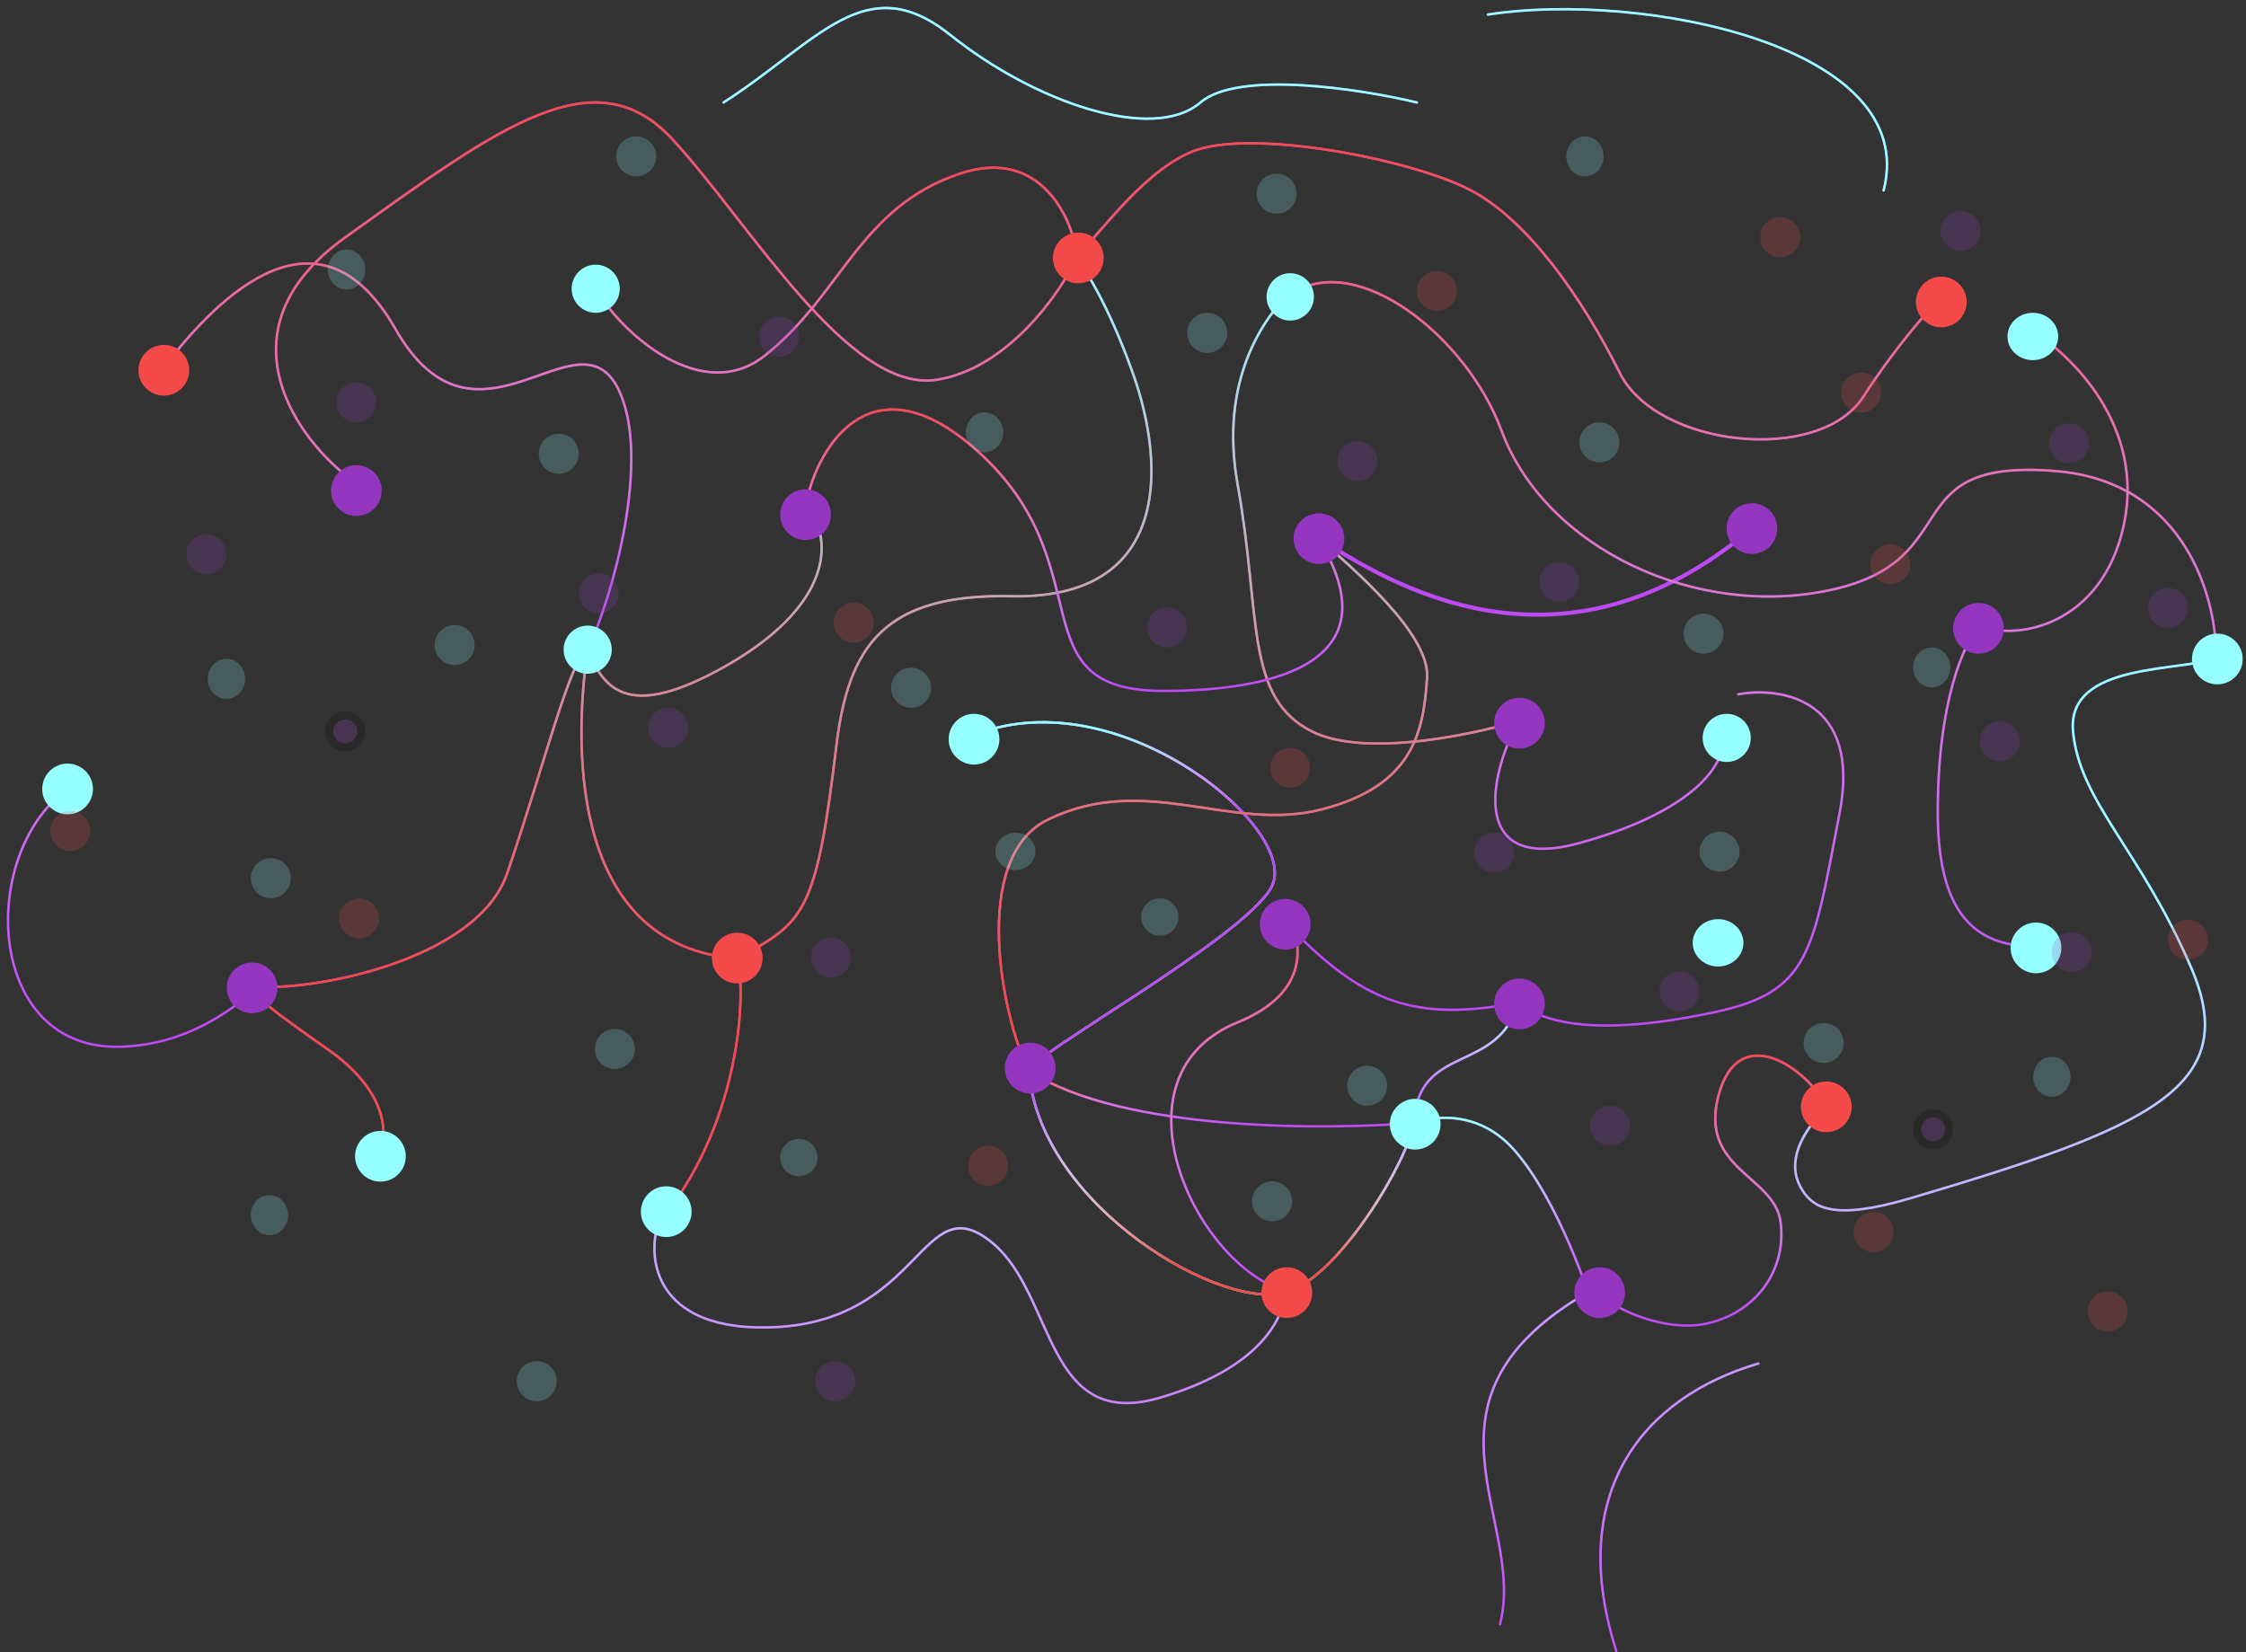 <svg width="280" height="206" viewBox="0 0 280 206" fill="none" xmlns="http://www.w3.org/2000/svg">
<rect x="0" y="0" width="280" height="206" fill="#333333" stroke="none"/>
<path d="M176.264 140C166.285 140.843 140.069 141.258 128.264 133.5" stroke="#BE4AF5" stroke-width="0.3" stroke-linecap="round" stroke-linejoin="round"/>
<path d="M176.264 140C166.285 140.843 140.069 141.258 128.264 133.5" stroke="url(#paint0_linear)" stroke-width="0.3" stroke-linecap="round" stroke-linejoin="round"/>
<path d="M160.263 115C169.763 125 176.263 127.5 189.263 125" stroke="#BE4AF5" stroke-width="0.3" stroke-linecap="round" stroke-linejoin="round"/>
<path d="M176.264 140C176.764 130 186.764 134 189.264 125" stroke="#BE4AF5" stroke-width="0.3" stroke-linecap="round" stroke-linejoin="round"/>
<path d="M176.264 140C176.764 130 186.764 134 189.264 125" stroke="url(#paint1_linear)" stroke-width="0.3" stroke-linecap="round" stroke-linejoin="round"/>
<path d="M164.264 67C173.061 72.712 194.441 86.006 218.264 66" stroke="#BE4AF5" stroke-width="0.5" stroke-linecap="round" stroke-linejoin="round"/>
<path d="M198.565 159.507C197.722 161.615 206.538 166.477 212.901 164.989C219.263 163.5 222.763 158 221.966 152.29C221.168 146.581 211.734 145.776 214.263 136.5C216.793 127.224 225.234 133.142 227.763 138" stroke="#BE4AF5" stroke-width="0.3" stroke-linecap="round" stroke-linejoin="round"/>
<path d="M198.565 159.507C197.722 161.615 206.538 166.477 212.901 164.989C219.263 163.5 222.763 158 221.966 152.29C221.168 146.581 211.734 145.776 214.263 136.5C216.793 127.224 225.234 133.142 227.763 138" stroke="url(#paint2_linear)" stroke-width="0.3" stroke-linecap="round" stroke-linejoin="round"/>
<path d="M198.143 161.615C198.143 161.615 194.349 149.81 188.867 143.485C183.386 137.16 176.264 140 176.264 140" stroke="#BE4AF5" stroke-width="0.3" stroke-linecap="round" stroke-linejoin="round"/>
<path d="M198.143 161.615C198.143 161.615 194.349 149.81 188.867 143.485C183.386 137.16 176.264 140 176.264 140" stroke="url(#paint3_linear)" stroke-width="0.3" stroke-linecap="round" stroke-linejoin="round"/>
<path d="M176.264 140C175.42 144.919 167.172 158.639 160.764 161C152.752 163.951 129.528 150.366 128.264 133.5C128.134 131.766 155.136 116.922 158.509 110.597C162.216 103.647 140.379 85.299 122.67 91.202" stroke="#96FFFF" stroke-width="0.3"/>
<path d="M176.264 140C175.42 144.919 167.172 158.639 160.764 161C152.752 163.951 129.528 150.366 128.264 133.5C128.134 131.766 155.136 116.922 158.509 110.597C162.216 103.647 140.379 85.299 122.67 91.202" stroke="url(#paint4_linear)" stroke-width="0.3"/>
<path d="M176.264 140C175.42 144.919 167.172 158.639 160.764 161C152.752 163.951 129.528 150.366 128.264 133.5C128.134 131.766 155.136 116.922 158.509 110.597C162.216 103.647 140.379 85.299 122.67 91.202" stroke="url(#paint5_linear)" stroke-width="0.3"/>
<path d="M176.264 140C175.42 144.919 167.172 158.639 160.764 161C152.752 163.951 129.528 150.366 128.264 133.5C128.134 131.766 155.136 116.922 158.509 110.597C162.216 103.647 140.379 85.299 122.67 91.202" stroke="url(#paint6_linear)" stroke-width="0.3"/>
<path d="M83.263 151C92.034 139.531 93.155 124.279 91.89 119.5M91.89 119.5C100.264 115 101.744 114 104.264 93C105.764 80.5 110.264 74 126.043 74.336C145.764 74.756 145.438 58.314 141.222 46.508C137.849 37.063 134.826 33.124 134.264 32M91.89 119.5C71.763 118 71.263 94.5 73.263 81M47.618 142.22C48.181 140.393 47.618 135.558 40.872 130.836C34.126 126.113 31.545 124.124 31.264 123C38.994 123.703 59.508 119.705 63.219 108.911C67.857 95.418 71.155 81.843 73.263 81M73.263 81C75.372 86.341 78.735 89.6 90.204 83.191C101.672 76.782 104.399 69.277 101.166 63.795M160.764 36.5C157.672 39.592 151.932 47.267 154.293 60.422C157.244 76.866 155.136 86.985 163.569 91.202C170.315 94.575 184.37 91.483 190.554 89.515M128.264 133.5C124.89 126.894 120.899 106.887 130.681 102.164C142.909 96.261 153.45 103.851 164.834 100.899C176.218 97.948 177.483 91.202 177.905 84.456C178.242 79.059 168.761 70.935 164.264 67" stroke="#BE4AF5" stroke-width="0.3" stroke-linecap="round" stroke-linejoin="round"/>
<path d="M83.263 151C92.034 139.531 93.155 124.279 91.89 119.5M91.89 119.5C100.264 115 101.744 114 104.264 93C105.764 80.5 110.264 74 126.043 74.336C145.764 74.756 145.438 58.314 141.222 46.508C137.849 37.063 134.826 33.124 134.264 32M91.89 119.5C71.763 118 71.263 94.5 73.263 81M47.618 142.22C48.181 140.393 47.618 135.558 40.872 130.836C34.126 126.113 31.545 124.124 31.264 123C38.994 123.703 59.508 119.705 63.219 108.911C67.857 95.418 71.155 81.843 73.263 81M73.263 81C75.372 86.341 78.735 89.6 90.204 83.191C101.672 76.782 104.399 69.277 101.166 63.795M160.764 36.5C157.672 39.592 151.932 47.267 154.293 60.422C157.244 76.866 155.136 86.985 163.569 91.202C170.315 94.575 184.37 91.483 190.554 89.515M128.264 133.5C124.89 126.894 120.899 106.887 130.681 102.164C142.909 96.261 153.45 103.851 164.834 100.899C176.218 97.948 177.483 91.202 177.905 84.456C178.242 79.059 168.761 70.935 164.264 67" stroke="url(#paint7_linear)" stroke-width="0.3" stroke-linecap="round" stroke-linejoin="round"/>
<path d="M160.264 161C148.764 157.5 138.069 134.072 154.293 127.463C163.4 123.752 162.512 117.435 160.264 113.5" stroke="#BE4AF5" stroke-width="0.3" stroke-linecap="round" stroke-linejoin="round"/>
<path d="M160.264 161C148.764 157.5 138.069 134.072 154.293 127.463C163.4 123.752 162.512 117.435 160.264 113.5" stroke="url(#paint8_linear)" stroke-width="0.3" stroke-linecap="round" stroke-linejoin="round"/>
<path d="M8.264 98.5C-2.792 106.646 -1.814 131.212 15.264 130.5C23.359 130.163 28.504 126.057 31.596 123.668M42.98 59.157C36.515 53.957 27.464 40.774 42.98 29.643C62.376 15.729 74.181 6.874 83.879 17.415C93.577 27.956 105.804 49.038 116.767 47.351C125.537 46.002 132.296 36.498 134.264 32" stroke="#BE4AF5" stroke-width="0.3" stroke-linecap="round" stroke-linejoin="round"/>
<path d="M8.264 98.5C-2.792 106.646 -1.814 131.212 15.264 130.5C23.359 130.163 28.504 126.057 31.596 123.668M42.98 59.157C36.515 53.957 27.464 40.774 42.98 29.643C62.376 15.729 74.181 6.874 83.879 17.415C93.577 27.956 105.804 49.038 116.767 47.351C125.537 46.002 132.296 36.498 134.264 32" stroke="url(#paint9_linear)" stroke-width="0.3" stroke-linecap="round" stroke-linejoin="round"/>
<path d="M20.264 46C25.745 38.832 39.185 23.318 49.305 41.027C59.424 58.736 72.073 38.075 77.133 48.616C81.181 57.049 76.496 74.113 73.263 81M74.263 36C77.496 41.622 87.505 50.471 95.263 44.4C104.961 36.81 107.069 25.848 119.718 21.631C129.838 18.258 133.842 27.503 134.264 32" stroke="#BE4AF5" stroke-width="0.3" stroke-linecap="round" stroke-linejoin="round"/>
<path d="M20.264 46C25.745 38.832 39.185 23.318 49.305 41.027C59.424 58.736 72.073 38.075 77.133 48.616C81.181 57.049 76.496 74.113 73.263 81M74.263 36C77.496 41.622 87.505 50.471 95.263 44.4C104.961 36.81 107.069 25.848 119.718 21.631C129.838 18.258 133.842 27.503 134.264 32" stroke="url(#paint10_linear)" stroke-width="0.3" stroke-linecap="round" stroke-linejoin="round"/>
<path d="M252.956 41.027C258.016 43.978 267.461 53.001 264.762 65.482C262.064 77.962 251.402 79.968 246.764 78C244.796 80.249 241.572 87.491 241.572 101.321C241.572 115.151 247.264 118 253.764 118M241.572 37.5C240.729 38.343 236.649 42.754 232.264 49.5C226.782 57.933 206.576 55.784 201.938 46.508C197.3 37.232 190.554 27.534 183.386 23.74C176.218 19.945 156.823 16.15 149.233 18.68C143.162 20.704 137.356 28.767 134.264 32M216.695 86.564C222.036 85.58 232.043 87.154 229.344 101.321C225.971 119.03 225.55 123.668 213.744 126.198C204.299 128.222 194.264 129 189.264 125M214.764 92.5C214.764 95.873 210.371 101.405 196.878 105.116C183.386 108.826 185.469 97.027 189.264 90M276.264 82C276.404 74.832 272.52 60.085 256.329 58.736C236.091 57.049 245.367 69.698 228.501 73.493C211.636 77.288 192.662 68.433 187.181 53.676C182.796 41.87 169.264 31.407 161.264 36.5" stroke="#BE4AF5" stroke-width="0.3" stroke-linecap="round" stroke-linejoin="round"/>
<path d="M252.956 41.027C258.016 43.978 267.461 53.001 264.762 65.482C262.064 77.962 251.402 79.968 246.764 78C244.796 80.249 241.572 87.491 241.572 101.321C241.572 115.151 247.264 118 253.764 118M241.572 37.5C240.729 38.343 236.649 42.754 232.264 49.5C226.782 57.933 206.576 55.784 201.938 46.508C197.3 37.232 190.554 27.534 183.386 23.74C176.218 19.945 156.823 16.15 149.233 18.68C143.162 20.704 137.356 28.767 134.264 32M216.695 86.564C222.036 85.58 232.043 87.154 229.344 101.321C225.971 119.03 225.55 123.668 213.744 126.198C204.299 128.222 194.264 129 189.264 125M214.764 92.5C214.764 95.873 210.371 101.405 196.878 105.116C183.386 108.826 185.469 97.027 189.264 90M276.264 82C276.404 74.832 272.52 60.085 256.329 58.736C236.091 57.049 245.367 69.698 228.501 73.493C211.636 77.288 192.662 68.433 187.181 53.676C182.796 41.87 169.264 31.407 161.264 36.5" stroke="url(#paint11_linear)" stroke-width="0.3" stroke-linecap="round" stroke-linejoin="round"/>
<path d="M100.745 61.687C102.431 55.081 109.009 44.737 121.827 56.206C137.849 70.541 126.465 86.142 145.017 86.142C158.847 86.142 173.961 82.601 164.263 67" stroke="#BE4AF5" stroke-width="0.3" stroke-linecap="round" stroke-linejoin="round"/>
<path d="M100.745 61.687C102.431 55.081 109.009 44.737 121.827 56.206C137.849 70.541 126.465 86.142 145.017 86.142C158.847 86.142 173.961 82.601 164.263 67" stroke="url(#paint12_linear)" stroke-width="0.3" stroke-linecap="round" stroke-linejoin="round"/>
<path d="M90.204 12.777C102.01 5.188 107.913 -4.089 118.454 4.344C128.994 12.777 143.752 17.837 149.655 12.777C154.377 8.729 169.612 11.091 176.64 12.777M185.494 1.814C204.468 -1.137 239.464 5.609 234.826 23.74M82.763 151C80.374 154.935 80.247 165.837 95.763 165.5C115.159 165.078 114.763 147.5 123.763 155C131.585 161.518 130.259 178.481 144.595 174.265C156.064 170.891 159.561 165.435 160.263 161.5M227.764 138C223.633 142.131 222.899 145.738 224.764 148.5C226.071 150.437 228.327 152.308 238.199 149.388C268.135 140.533 279.519 135.474 273.195 120.716C266.87 105.959 259.263 100 258.437 91.202C257.611 82.403 272.328 83.827 276.264 82M198.565 160.772C174.531 174.265 190.373 189.429 187 202.5" stroke="#BE4AF5" stroke-width="0.3" stroke-linecap="round" stroke-linejoin="round"/>
<path d="M90.204 12.777C102.01 5.188 107.913 -4.089 118.454 4.344C128.994 12.777 143.752 17.837 149.655 12.777C154.377 8.729 169.612 11.091 176.64 12.777M185.494 1.814C204.468 -1.137 239.464 5.609 234.826 23.74M82.763 151C80.374 154.935 80.247 165.837 95.763 165.5C115.159 165.078 114.763 147.5 123.763 155C131.585 161.518 130.259 178.481 144.595 174.265C156.064 170.891 159.561 165.435 160.263 161.5M227.764 138C223.633 142.131 222.899 145.738 224.764 148.5C226.071 150.437 228.327 152.308 238.199 149.388C268.135 140.533 279.519 135.474 273.195 120.716C266.87 105.959 259.263 100 258.437 91.202C257.611 82.403 272.328 83.827 276.264 82M198.565 160.772C174.531 174.265 190.373 189.429 187 202.5" stroke="url(#paint13_linear)" stroke-width="0.3" stroke-linecap="round" stroke-linejoin="round"/>
<path d="M219.209 170C204.873 174.216 195.175 186.022 201.5 205.839" stroke="#BE4AF5" stroke-width="0.3" stroke-linecap="round" stroke-linejoin="round"/>
<path d="M219.209 170C204.873 174.216 195.175 186.022 201.5 205.839" stroke="url(#paint14_linear)" stroke-width="0.3" stroke-linecap="round" stroke-linejoin="round"/>
<circle r="3" transform="matrix(1 0 0 -1 73.263 81)" fill="#96FFFF"/>
<circle r="3.162" transform="matrix(1 0 0 -1 8.426 98.364)" fill="#96FFFF"/>
<circle r="3" transform="matrix(1 0 0 -1 74.263 36)" fill="#96FFFF"/>
<circle r="2.951" transform="matrix(1 0 0 -1 160.848 37.016)" fill="#96FFFF"/>
<circle r="3.162" transform="matrix(1 0 0 -1 121.426 92.162)" fill="#96FFFF"/>
<circle r="3.162" transform="matrix(1 0 0 -1 47.426 144.162)" fill="#96FFFF"/>
<circle r="3.162" transform="matrix(1 0 0 -1 176.426 140.162)" fill="#96FFFF"/>
<ellipse rx="3.162" ry="2.951" transform="matrix(1 0 0 -1 253.426 41.952)" fill="#96FFFF"/>
<circle r="3.162" transform="matrix(1 0 0 -1 100.426 64.162)" fill="#9536C1"/>
<circle r="3.162" transform="matrix(1 0 0 -1 189.426 125.162)" fill="#9536C1"/>
<circle r="3.162" transform="matrix(1 0 0 -1 44.426 61.162)" fill="#9536C1"/>
<path d="M249.814 78.336C249.814 76.59 248.398 75.174 246.652 75.174C244.905 75.174 243.489 76.59 243.489 78.336C243.489 80.083 244.905 81.499 246.652 81.499C248.398 81.499 249.814 80.083 249.814 78.336Z" fill="#9536C1"/>
<circle r="3.162" transform="matrix(1 0 0 -1 218.402 65.898)" fill="#9536C1"/>
<circle r="3.162" transform="matrix(1 0 0 -1 31.426 123.162)" fill="#9536C1"/>
<circle r="3.162" transform="matrix(1 0 0 -1 83.056 151.069)" fill="#96FFFF"/>
<circle r="3.162" transform="matrix(1 0 0 -1 276.426 82.162)" fill="#96FFFF"/>
<circle r="3.162" transform="matrix(1 0 0 -1 253.819 118.181)" fill="#96FFFF"/>
<ellipse rx="3.162" ry="2.951" transform="matrix(1 0 0 -1 214.185 117.549)" fill="#96FFFF"/>
<circle r="3" transform="matrix(1 0 0 -1 215.264 92)" fill="#96FFFF"/>
<circle r="3.162" transform="matrix(1 0 0 -1 227.678 137.998)" fill="#F54A4A"/>
<circle r="3.162" transform="matrix(1 0 0 -1 128.426 133.162)" fill="#9536C1"/>
<circle r="3.162" transform="matrix(1 0 0 -1 199.426 161.162)" fill="#9536C1"/>
<circle r="3.162" transform="matrix(1 0 0 -1 164.426 67.162)" fill="#9536C1"/>
<circle r="3.162" transform="matrix(1 0 0 -1 160.426 161.162)" fill="#F54A4A"/>
<circle r="3.162" transform="matrix(1 0 0 -1 91.91 119.446)" fill="#F54A4A"/>
<circle r="3.162" transform="matrix(1 0 0 -1 242.014 37.648)" fill="#F54A4A"/>
<circle r="3.162" transform="matrix(1 0 0 -1 20.426 46.162)" fill="#F54A4A"/>
<circle r="3.162" transform="matrix(1 0 0 -1 134.426 32.162)" fill="#F54A4A"/>
<circle r="3.162" transform="matrix(1 0 0 -1 160.216 115.23)" fill="#9536C1"/>
<circle r="3.162" transform="matrix(1 0 0 -1 189.426 90.162)" fill="#9536C1"/>
<g opacity="0.2">
<ellipse rx="2.496" ry="2.329" transform="matrix(-4.37114e-08 1 1 4.37114e-08 122.735 53.903)" fill="#96FFFF"/>
<circle r="2.496" transform="matrix(-4.37114e-08 1 1 4.37114e-08 159.146 24.147)" fill="#96FFFF"/>
<circle r="2.5" transform="matrix(-4.37114e-08 1 1 4.37114e-08 150.5 41.5)" fill="#96FFFF"/>
<circle r="2.329" transform="matrix(-4.37114e-08 1 1 4.37114e-08 144.593 114.329)" fill="#96FFFF"/>
<circle r="2.496" transform="matrix(-4.37114e-08 1 1 4.37114e-08 76.645 130.782)" fill="#96FFFF"/>
<circle r="2.496" transform="matrix(-4.37114e-08 1 1 4.37114e-08 113.583 85.749)" fill="#96FFFF"/>
<circle r="2.496" transform="matrix(-4.37114e-08 1 1 4.37114e-08 79.311 19.496)" fill="#96FFFF"/>
<ellipse rx="2.496" ry="2.329" transform="matrix(-4.37114e-08 1 1 4.37114e-08 43.202 33.604)" fill="#96FFFF"/>
<path d="M44.418 52.659C45.796 52.659 46.914 51.541 46.914 50.163C46.914 48.784 45.796 47.667 44.418 47.667C43.04 47.667 41.922 48.784 41.922 50.163C41.922 51.541 43.04 52.659 44.418 52.659Z" fill="#9536C1"/>
<circle r="2.496" transform="matrix(-4.37114e-08 1 1 4.37114e-08 25.731 69.103)" fill="#9536C1"/>
<circle r="2.496" transform="matrix(-4.37114e-08 1 1 4.37114e-08 97.131 41.976)" fill="#9536C1"/>
<circle r="2.496" transform="matrix(-4.37114e-08 1 1 4.37114e-08 104.117 172.208)" fill="#9536C1"/>
<circle r="2.496" transform="matrix(-4.37114e-08 1 1 4.37114e-08 169.223 57.48)" fill="#9536C1"/>
<circle r="2.496" transform="matrix(-4.37114e-08 1 1 4.37114e-08 244.417 28.798)" fill="#9536C1"/>
<circle r="2.496" transform="matrix(-4.37114e-08 1 1 4.37114e-08 69.657 56.574)" fill="#96FFFF"/>
<circle r="2.496" transform="matrix(-4.37114e-08 1 1 4.37114e-08 56.679 80.425)" fill="#96FFFF"/>
<circle r="2.496" transform="matrix(-4.37114e-08 1 1 4.37114e-08 33.759 109.496)" fill="#96FFFF"/>
<ellipse rx="2.496" ry="2.329" transform="matrix(-4.37114e-08 1 1 4.37114e-08 28.227 84.635)" fill="#96FFFF"/>
<circle r="2.496" transform="matrix(-4.37114e-08 1 1 4.37114e-08 221.936 29.573)" fill="#F54A4A"/>
<circle r="2.496" transform="matrix(-4.37114e-08 1 1 4.37114e-08 83.301 90.741)" fill="#9536C1"/>
<circle r="2.496" transform="matrix(-4.37114e-08 1 1 4.37114e-08 103.6 119.36)" fill="#9536C1"/>
<circle r="2.496" transform="matrix(-4.37114e-08 1 1 4.37114e-08 44.759 114.496)" fill="#F54A4A"/>
<circle r="2.496" transform="matrix(-4.37114e-08 1 1 4.37114e-08 8.759 103.603)" fill="#F54A4A"/>
<circle r="2.496" transform="matrix(-4.37114e-08 1 1 4.37114e-08 232.014 48.953)" fill="#F54A4A"/>
<circle r="2.496" transform="matrix(-4.37114e-08 1 1 4.37114e-08 179.14 36.266)" fill="#F54A4A"/>
<circle r="2.496" transform="matrix(-4.37114e-08 1 1 4.37114e-08 160.838 95.733)" fill="#F54A4A"/>
<circle r="1.996" transform="matrix(-4.37114e-08 1 1 4.37114e-08 43.035 91.182)" fill="#9536C1" stroke="black"/>
<circle r="2.496" transform="matrix(-4.37114e-08 1 1 4.37114e-08 74.649 73.986)" fill="#9536C1"/>
<ellipse cx="33.593" cy="151.496" rx="2.496" ry="2.329" transform="rotate(90 33.593 151.496)" fill="#96FFFF"/>
<circle cx="199.391" cy="55.154" r="2.496" transform="rotate(90 199.391 55.154)" fill="#96FFFF"/>
<ellipse cx="126.588" cy="106.15" rx="2.329" ry="2.496" transform="rotate(90 126.588 106.15)" fill="#96FFFF"/>
<circle cx="99.593" cy="144.329" r="2.329" transform="rotate(90 99.593 144.329)" fill="#96FFFF"/>
<path d="M158.588 152.27C157.209 152.27 156.092 151.153 156.092 149.775C156.092 148.396 157.209 147.279 158.588 147.279C159.966 147.279 161.084 148.396 161.084 149.775C161.084 151.153 159.966 152.27 158.588 152.27Z" fill="#96FFFF"/>
<circle cx="170.439" cy="135.362" r="2.496" transform="rotate(90 170.439 135.362)" fill="#96FFFF"/>
<circle cx="212.369" cy="79.006" r="2.496" transform="rotate(90 212.369 79.006)" fill="#96FFFF"/>
<ellipse cx="240.821" cy="83.216" rx="2.496" ry="2.329" transform="rotate(90 240.821 83.216)" fill="#96FFFF"/>
<circle cx="249.307" cy="92.425" r="2.496" transform="rotate(90 249.307 92.425)" fill="#9536C1"/>
<circle cx="258.292" cy="118.715" r="2.496" transform="rotate(90 258.292 118.715)" fill="#9536C1"/>
<circle cx="145.481" cy="78.224" r="2.496" transform="rotate(90 145.481 78.224)" fill="#9536C1"/>
<circle cx="270.272" cy="75.787" r="2.496" transform="rotate(90 270.272 75.787)" fill="#9536C1"/>
<circle cx="257.959" cy="55.263" r="2.496" transform="rotate(90 257.959 55.263)" fill="#9536C1"/>
<circle cx="194.399" cy="72.567" r="2.496" transform="rotate(90 194.399 72.567)" fill="#9536C1"/>
<circle cx="214.366" cy="106.185" r="2.496" transform="rotate(90 214.366 106.185)" fill="#96FFFF"/>
<circle cx="227.344" cy="130.037" r="2.496" transform="rotate(90 227.344 130.037)" fill="#96FFFF"/>
<path d="M66.908 174.704C65.53 174.704 64.412 173.586 64.412 172.208C64.412 170.83 65.53 169.712 66.908 169.712C68.287 169.712 69.404 170.83 69.404 172.208C69.404 173.586 68.287 174.704 66.908 174.704Z" fill="#96FFFF"/>
<ellipse cx="255.796" cy="134.247" rx="2.496" ry="2.329" transform="rotate(90 255.796 134.247)" fill="#96FFFF"/>
<ellipse cx="197.593" cy="19.496" rx="2.496" ry="2.329" transform="rotate(90 197.593 19.496)" fill="#96FFFF"/>
<circle cx="233.564" cy="153.603" r="2.496" transform="rotate(90 233.564 153.603)" fill="#F54A4A"/>
<circle cx="200.722" cy="140.353" r="2.496" transform="rotate(90 200.722 140.353)" fill="#9536C1"/>
<circle cx="186.277" cy="106.317" r="2.496" transform="rotate(90 186.277 106.317)" fill="#9536C1"/>
<circle cx="262.759" cy="163.496" r="2.496" transform="rotate(90 262.759 163.496)" fill="#F54A4A"/>
<path d="M272.768 119.665C271.389 119.665 270.272 118.548 270.272 117.169C270.272 115.791 271.389 114.674 272.768 114.674C274.146 114.674 275.264 115.791 275.264 117.169C275.264 118.548 274.146 119.665 272.768 119.665Z" fill="#F54A4A"/>
<circle cx="235.663" cy="70.354" r="2.496" transform="rotate(90 235.663 70.354)" fill="#F54A4A"/>
<circle cx="106.433" cy="77.635" r="2.496" transform="rotate(90 106.433 77.635)" fill="#F54A4A"/>
<circle cx="123.185" cy="145.345" r="2.496" transform="rotate(90 123.185 145.345)" fill="#F54A4A"/>
<circle cx="240.988" cy="140.794" r="1.996" transform="rotate(90 240.988 140.794)" fill="#9536C1" stroke="black"/>
<circle cx="209.374" cy="123.598" r="2.496" transform="rotate(90 209.374 123.598)" fill="#9536C1"/>
</g>
<defs>
<linearGradient id="paint0_linear" x1="152.869" y1="133.464" x2="152.869" y2="140.429" gradientUnits="userSpaceOnUse">
<stop stop-color="#F54A4A"/>
<stop offset="1" stop-color="white" stop-opacity="0"/>
</linearGradient>
<linearGradient id="paint1_linear" x1="182.927" y1="124.923" x2="182.927" y2="139.98" gradientUnits="userSpaceOnUse">
<stop stop-color="#96FFFF"/>
<stop offset="1" stop-color="white" stop-opacity="0"/>
</linearGradient>
<linearGradient id="paint2_linear" x1="213.505" y1="131.443" x2="213.505" y2="165.223" gradientUnits="userSpaceOnUse">
<stop stop-color="#F54A4A"/>
<stop offset="1" stop-color="white" stop-opacity="0"/>
</linearGradient>
<linearGradient id="paint3_linear" x1="187.479" y1="139.25" x2="187.479" y2="161.586" gradientUnits="userSpaceOnUse">
<stop stop-color="#96FFFF"/>
<stop offset="1" stop-color="white" stop-opacity="0"/>
</linearGradient>
<linearGradient id="paint4_linear" x1="149.233" y1="90.049" x2="149.233" y2="157.628" gradientUnits="userSpaceOnUse">
<stop offset="0.635" stop-color="white" stop-opacity="0"/>
<stop offset="1" stop-color="#F54A4A"/>
</linearGradient>
<linearGradient id="paint5_linear" x1="149.233" y1="90.049" x2="149.233" y2="157.628" gradientUnits="userSpaceOnUse">
<stop offset="0.672" stop-color="#BE4AF5"/>
<stop offset="1" stop-color="white" stop-opacity="0"/>
</linearGradient>
<linearGradient id="paint6_linear" x1="149.233" y1="90.049" x2="149.233" y2="157.628" gradientUnits="userSpaceOnUse">
<stop offset="0.016" stop-color="#96FFFF"/>
<stop offset="0.161" stop-color="white" stop-opacity="0"/>
</linearGradient>
<linearGradient id="paint7_linear" x1="113.078" y1="30.744" x2="113.078" y2="145.444" gradientUnits="userSpaceOnUse">
<stop stop-color="#96FFFF"/>
<stop offset="0.786" stop-color="#F54A4A"/>
</linearGradient>
<linearGradient id="paint8_linear" x1="154.089" y1="113.257" x2="154.089" y2="160.938" gradientUnits="userSpaceOnUse">
<stop stop-color="#F54A4A"/>
<stop offset="1" stop-color="white" stop-opacity="0"/>
</linearGradient>
<linearGradient id="paint9_linear" x1="69.311" y1="12.173" x2="69.311" y2="130.362" gradientUnits="userSpaceOnUse">
<stop stop-color="#F54A4A"/>
<stop offset="1" stop-color="white" stop-opacity="0"/>
</linearGradient>
<linearGradient id="paint10_linear" x1="78.7" y1="20.599" x2="78.7" y2="80.921" gradientUnits="userSpaceOnUse">
<stop stop-color="#F54A4A"/>
<stop offset="1" stop-color="white" stop-opacity="0"/>
</linearGradient>
<linearGradient id="paint11_linear" x1="207.055" y1="17.297" x2="207.055" y2="127.717" gradientUnits="userSpaceOnUse">
<stop stop-color="#F54A4A"/>
<stop offset="1" stop-color="white" stop-opacity="0"/>
</linearGradient>
<linearGradient id="paint12_linear" x1="134.881" y1="50.879" x2="134.881" y2="86.096" gradientUnits="userSpaceOnUse">
<stop stop-color="#F54A4A"/>
<stop offset="1" stop-color="white" stop-opacity="0"/>
</linearGradient>
<linearGradient id="paint13_linear" x1="181.584" y1="-0.047" x2="181.584" y2="205.199" gradientUnits="userSpaceOnUse">
<stop offset="0.542" stop-color="#96FFFF"/>
<stop offset="1" stop-color="white" stop-opacity="0"/>
</linearGradient>
<linearGradient id="paint14_linear" x1="-60.709" y1="5.808" x2="-60.709" y2="211.054" gradientUnits="userSpaceOnUse">
<stop offset="0.542" stop-color="#96FFFF"/>
<stop offset="1" stop-color="white" stop-opacity="0"/>
</linearGradient>
</defs>
</svg>
